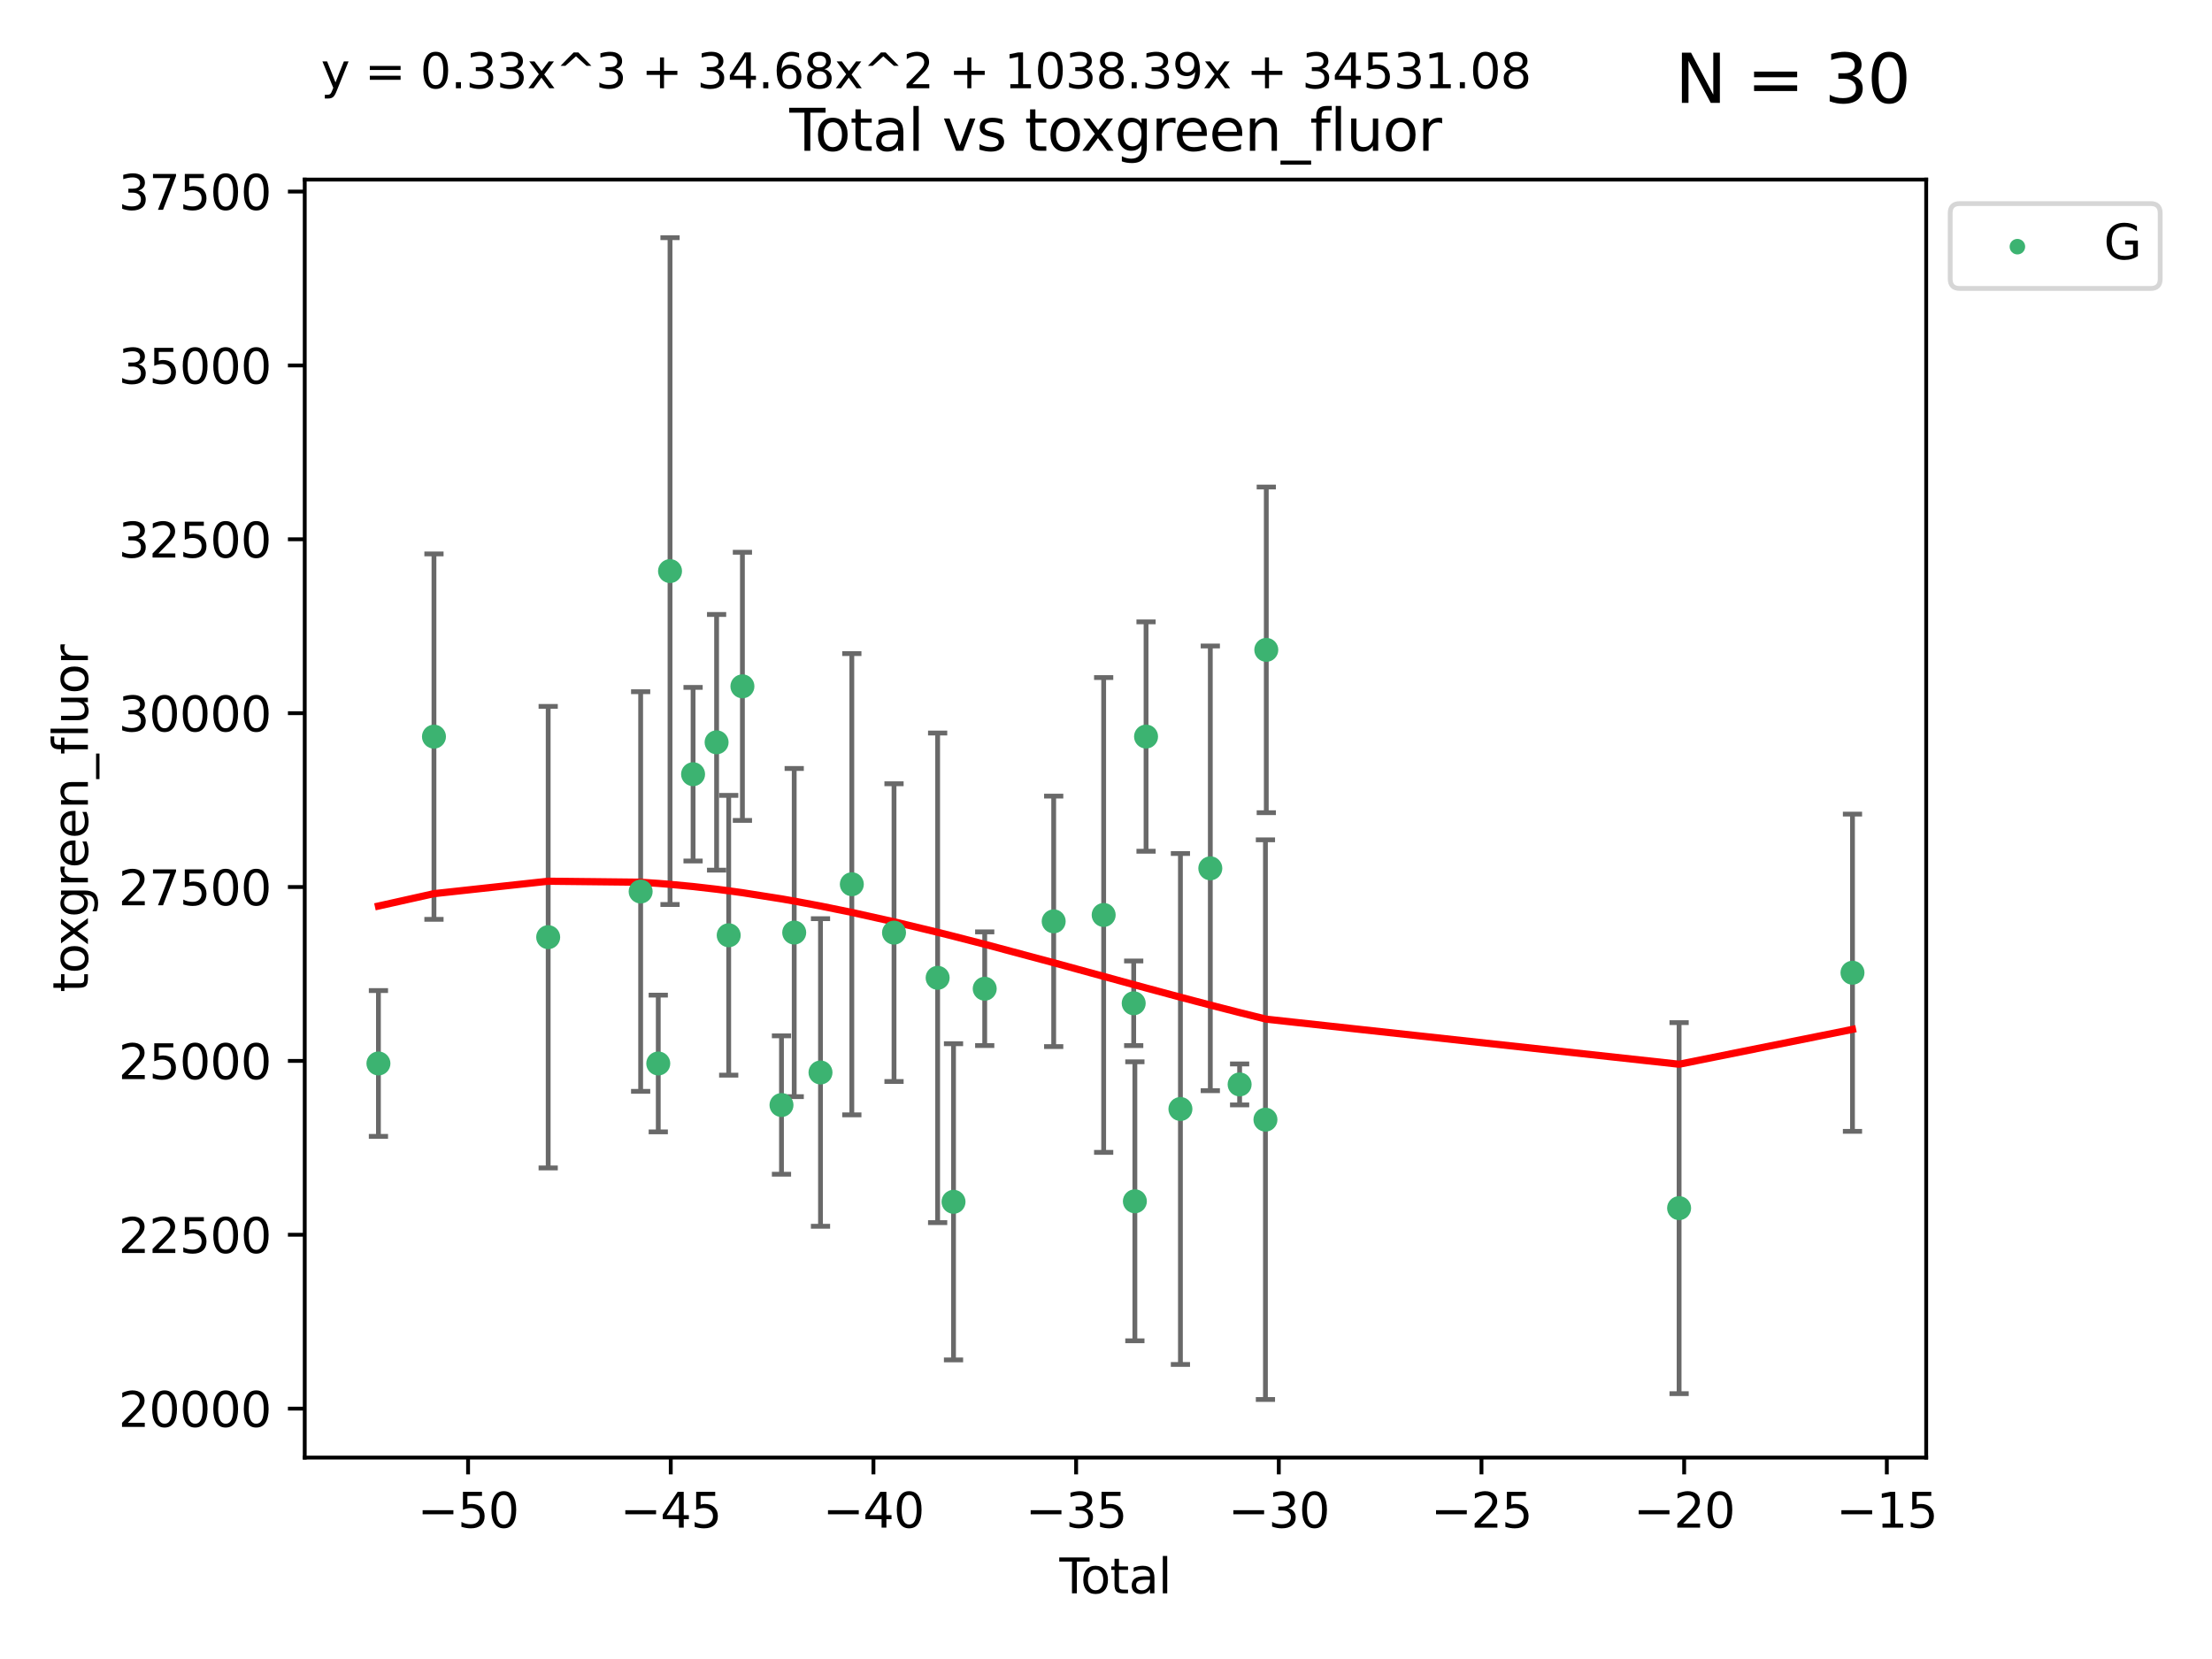 <?xml version="1.0" encoding="utf-8" standalone="no"?>
<!DOCTYPE svg PUBLIC "-//W3C//DTD SVG 1.1//EN"
  "http://www.w3.org/Graphics/SVG/1.1/DTD/svg11.dtd">
<svg xmlns:xlink="http://www.w3.org/1999/xlink" width="460.8pt" height="345.6pt" viewBox="0 0 460.8 345.6" xmlns="http://www.w3.org/2000/svg" version="1.1">
 <defs>
  <style type="text/css">*{stroke-linejoin: round; stroke-linecap: butt}</style>
 </defs>
 <g id="figure_1">
  <g id="patch_1">
   <path d="M 0 345.6 
L 460.8 345.6 
L 460.8 0 
L 0 0 
z
" style="fill: #ffffff"/>
  </g>
  <g id="axes_1">
   <g id="patch_2">
    <path d="M 63.481 303.64 
L 401.26 303.64 
L 401.26 37.411 
L 63.481 37.411 
z
" style="fill: #ffffff"/>
   </g>
   <g id="PathCollection_1">
    <defs>
     <path id="mf351cf6586" d="M 0 1.118 
C 0.297 1.118 0.581 1 0.791 0.791 
C 1 0.581 1.118 0.297 1.118 0 
C 1.118 -0.297 1 -0.581 0.791 -0.791 
C 0.581 -1 0.297 -1.118 0 -1.118 
C -0.297 -1.118 -0.581 -1 -0.791 -0.791 
C -1 -0.581 -1.118 -0.297 -1.118 0 
C -1.118 0.297 -1 0.581 -0.791 0.791 
C -0.581 1 -0.297 1.118 0 1.118 
z
" style="stroke: #3cb371"/>
    </defs>
    <g clip-path="url(#pfe5d3334a5)">
     <use xlink:href="#mf351cf6586" x="78.835" y="221.54" style="fill: #3cb371; stroke: #3cb371"/>
     <use xlink:href="#mf351cf6586" x="90.403" y="153.455" style="fill: #3cb371; stroke: #3cb371"/>
     <use xlink:href="#mf351cf6586" x="114.197" y="195.229" style="fill: #3cb371; stroke: #3cb371"/>
     <use xlink:href="#mf351cf6586" x="133.459" y="185.72" style="fill: #3cb371; stroke: #3cb371"/>
     <use xlink:href="#mf351cf6586" x="137.129" y="221.543" style="fill: #3cb371; stroke: #3cb371"/>
     <use xlink:href="#mf351cf6586" x="139.579" y="118.969" style="fill: #3cb371; stroke: #3cb371"/>
     <use xlink:href="#mf351cf6586" x="144.38" y="161.28" style="fill: #3cb371; stroke: #3cb371"/>
     <use xlink:href="#mf351cf6586" x="149.28" y="154.636" style="fill: #3cb371; stroke: #3cb371"/>
     <use xlink:href="#mf351cf6586" x="151.802" y="194.832" style="fill: #3cb371; stroke: #3cb371"/>
     <use xlink:href="#mf351cf6586" x="154.658" y="142.975" style="fill: #3cb371; stroke: #3cb371"/>
     <use xlink:href="#mf351cf6586" x="162.798" y="230.199" style="fill: #3cb371; stroke: #3cb371"/>
     <use xlink:href="#mf351cf6586" x="165.449" y="194.27" style="fill: #3cb371; stroke: #3cb371"/>
     <use xlink:href="#mf351cf6586" x="170.925" y="223.415" style="fill: #3cb371; stroke: #3cb371"/>
     <use xlink:href="#mf351cf6586" x="177.451" y="184.203" style="fill: #3cb371; stroke: #3cb371"/>
     <use xlink:href="#mf351cf6586" x="186.24" y="194.285" style="fill: #3cb371; stroke: #3cb371"/>
     <use xlink:href="#mf351cf6586" x="195.328" y="203.698" style="fill: #3cb371; stroke: #3cb371"/>
     <use xlink:href="#mf351cf6586" x="198.636" y="250.358" style="fill: #3cb371; stroke: #3cb371"/>
     <use xlink:href="#mf351cf6586" x="205.134" y="205.97" style="fill: #3cb371; stroke: #3cb371"/>
     <use xlink:href="#mf351cf6586" x="219.502" y="191.933" style="fill: #3cb371; stroke: #3cb371"/>
     <use xlink:href="#mf351cf6586" x="229.914" y="190.601" style="fill: #3cb371; stroke: #3cb371"/>
     <use xlink:href="#mf351cf6586" x="236.171" y="209.001" style="fill: #3cb371; stroke: #3cb371"/>
     <use xlink:href="#mf351cf6586" x="236.415" y="250.252" style="fill: #3cb371; stroke: #3cb371"/>
     <use xlink:href="#mf351cf6586" x="238.743" y="153.439" style="fill: #3cb371; stroke: #3cb371"/>
     <use xlink:href="#mf351cf6586" x="245.904" y="231.023" style="fill: #3cb371; stroke: #3cb371"/>
     <use xlink:href="#mf351cf6586" x="252.13" y="180.887" style="fill: #3cb371; stroke: #3cb371"/>
     <use xlink:href="#mf351cf6586" x="258.236" y="225.906" style="fill: #3cb371; stroke: #3cb371"/>
     <use xlink:href="#mf351cf6586" x="263.614" y="233.243" style="fill: #3cb371; stroke: #3cb371"/>
     <use xlink:href="#mf351cf6586" x="263.791" y="135.378" style="fill: #3cb371; stroke: #3cb371"/>
     <use xlink:href="#mf351cf6586" x="349.789" y="251.676" style="fill: #3cb371; stroke: #3cb371"/>
     <use xlink:href="#mf351cf6586" x="385.906" y="202.636" style="fill: #3cb371; stroke: #3cb371"/>
    </g>
   </g>
   <g id="matplotlib.axis_1">
    <g id="xtick_1">
     <g id="line2d_1">
      <defs>
       <path id="ma1f7b584da" d="M 0 0 
L 0 3.5 
" style="stroke: #000000; stroke-width: 0.8"/>
      </defs>
      <g>
       <use xlink:href="#ma1f7b584da" x="97.509" y="303.64" style="stroke: #000000; stroke-width: 0.8"/>
      </g>
     </g>
     <g id="text_1">
      <!-- −50 -->
      <g transform="translate(86.957 318.238)scale(0.1 -0.1)">
       <defs>
        <path id="DejaVuSans-2212" d="M 678 2272 
L 4684 2272 
L 4684 1741 
L 678 1741 
L 678 2272 
z
" transform="scale(0.016)"/>
        <path id="DejaVuSans-35" d="M 691 4666 
L 3169 4666 
L 3169 4134 
L 1269 4134 
L 1269 2991 
Q 1406 3038 1543 3061 
Q 1681 3084 1819 3084 
Q 2600 3084 3056 2656 
Q 3513 2228 3513 1497 
Q 3513 744 3044 326 
Q 2575 -91 1722 -91 
Q 1428 -91 1123 -41 
Q 819 9 494 109 
L 494 744 
Q 775 591 1075 516 
Q 1375 441 1709 441 
Q 2250 441 2565 725 
Q 2881 1009 2881 1497 
Q 2881 1984 2565 2268 
Q 2250 2553 1709 2553 
Q 1456 2553 1204 2497 
Q 953 2441 691 2322 
L 691 4666 
z
" transform="scale(0.016)"/>
        <path id="DejaVuSans-30" d="M 2034 4250 
Q 1547 4250 1301 3770 
Q 1056 3291 1056 2328 
Q 1056 1369 1301 889 
Q 1547 409 2034 409 
Q 2525 409 2770 889 
Q 3016 1369 3016 2328 
Q 3016 3291 2770 3770 
Q 2525 4250 2034 4250 
z
M 2034 4750 
Q 2819 4750 3233 4129 
Q 3647 3509 3647 2328 
Q 3647 1150 3233 529 
Q 2819 -91 2034 -91 
Q 1250 -91 836 529 
Q 422 1150 422 2328 
Q 422 3509 836 4129 
Q 1250 4750 2034 4750 
z
" transform="scale(0.016)"/>
       </defs>
       <use xlink:href="#DejaVuSans-2212"/>
       <use xlink:href="#DejaVuSans-35" x="83.789"/>
       <use xlink:href="#DejaVuSans-30" x="147.412"/>
      </g>
     </g>
    </g>
    <g id="xtick_2">
     <g id="line2d_2">
      <g>
       <use xlink:href="#ma1f7b584da" x="139.731" y="303.64" style="stroke: #000000; stroke-width: 0.8"/>
      </g>
     </g>
     <g id="text_2">
      <!-- −45 -->
      <g transform="translate(129.179 318.238)scale(0.1 -0.1)">
       <defs>
        <path id="DejaVuSans-34" d="M 2419 4116 
L 825 1625 
L 2419 1625 
L 2419 4116 
z
M 2253 4666 
L 3047 4666 
L 3047 1625 
L 3713 1625 
L 3713 1100 
L 3047 1100 
L 3047 0 
L 2419 0 
L 2419 1100 
L 313 1100 
L 313 1709 
L 2253 4666 
z
" transform="scale(0.016)"/>
       </defs>
       <use xlink:href="#DejaVuSans-2212"/>
       <use xlink:href="#DejaVuSans-34" x="83.789"/>
       <use xlink:href="#DejaVuSans-35" x="147.412"/>
      </g>
     </g>
    </g>
    <g id="xtick_3">
     <g id="line2d_3">
      <g>
       <use xlink:href="#ma1f7b584da" x="181.953" y="303.64" style="stroke: #000000; stroke-width: 0.8"/>
      </g>
     </g>
     <g id="text_3">
      <!-- −40 -->
      <g transform="translate(171.401 318.238)scale(0.1 -0.1)">
       <use xlink:href="#DejaVuSans-2212"/>
       <use xlink:href="#DejaVuSans-34" x="83.789"/>
       <use xlink:href="#DejaVuSans-30" x="147.412"/>
      </g>
     </g>
    </g>
    <g id="xtick_4">
     <g id="line2d_4">
      <g>
       <use xlink:href="#ma1f7b584da" x="224.175" y="303.64" style="stroke: #000000; stroke-width: 0.8"/>
      </g>
     </g>
     <g id="text_4">
      <!-- −35 -->
      <g transform="translate(213.622 318.238)scale(0.1 -0.1)">
       <defs>
        <path id="DejaVuSans-33" d="M 2597 2516 
Q 3050 2419 3304 2112 
Q 3559 1806 3559 1356 
Q 3559 666 3084 287 
Q 2609 -91 1734 -91 
Q 1441 -91 1130 -33 
Q 819 25 488 141 
L 488 750 
Q 750 597 1062 519 
Q 1375 441 1716 441 
Q 2309 441 2620 675 
Q 2931 909 2931 1356 
Q 2931 1769 2642 2001 
Q 2353 2234 1838 2234 
L 1294 2234 
L 1294 2753 
L 1863 2753 
Q 2328 2753 2575 2939 
Q 2822 3125 2822 3475 
Q 2822 3834 2567 4026 
Q 2313 4219 1838 4219 
Q 1578 4219 1281 4162 
Q 984 4106 628 3988 
L 628 4550 
Q 988 4650 1302 4700 
Q 1616 4750 1894 4750 
Q 2613 4750 3031 4423 
Q 3450 4097 3450 3541 
Q 3450 3153 3228 2886 
Q 3006 2619 2597 2516 
z
" transform="scale(0.016)"/>
       </defs>
       <use xlink:href="#DejaVuSans-2212"/>
       <use xlink:href="#DejaVuSans-33" x="83.789"/>
       <use xlink:href="#DejaVuSans-35" x="147.412"/>
      </g>
     </g>
    </g>
    <g id="xtick_5">
     <g id="line2d_5">
      <g>
       <use xlink:href="#ma1f7b584da" x="266.396" y="303.64" style="stroke: #000000; stroke-width: 0.8"/>
      </g>
     </g>
     <g id="text_5">
      <!-- −30 -->
      <g transform="translate(255.844 318.238)scale(0.1 -0.1)">
       <use xlink:href="#DejaVuSans-2212"/>
       <use xlink:href="#DejaVuSans-33" x="83.789"/>
       <use xlink:href="#DejaVuSans-30" x="147.412"/>
      </g>
     </g>
    </g>
    <g id="xtick_6">
     <g id="line2d_6">
      <g>
       <use xlink:href="#ma1f7b584da" x="308.618" y="303.64" style="stroke: #000000; stroke-width: 0.8"/>
      </g>
     </g>
     <g id="text_6">
      <!-- −25 -->
      <g transform="translate(298.066 318.238)scale(0.1 -0.1)">
       <defs>
        <path id="DejaVuSans-32" d="M 1228 531 
L 3431 531 
L 3431 0 
L 469 0 
L 469 531 
Q 828 903 1448 1529 
Q 2069 2156 2228 2338 
Q 2531 2678 2651 2914 
Q 2772 3150 2772 3378 
Q 2772 3750 2511 3984 
Q 2250 4219 1831 4219 
Q 1534 4219 1204 4116 
Q 875 4013 500 3803 
L 500 4441 
Q 881 4594 1212 4672 
Q 1544 4750 1819 4750 
Q 2544 4750 2975 4387 
Q 3406 4025 3406 3419 
Q 3406 3131 3298 2873 
Q 3191 2616 2906 2266 
Q 2828 2175 2409 1742 
Q 1991 1309 1228 531 
z
" transform="scale(0.016)"/>
       </defs>
       <use xlink:href="#DejaVuSans-2212"/>
       <use xlink:href="#DejaVuSans-32" x="83.789"/>
       <use xlink:href="#DejaVuSans-35" x="147.412"/>
      </g>
     </g>
    </g>
    <g id="xtick_7">
     <g id="line2d_7">
      <g>
       <use xlink:href="#ma1f7b584da" x="350.84" y="303.64" style="stroke: #000000; stroke-width: 0.8"/>
      </g>
     </g>
     <g id="text_7">
      <!-- −20 -->
      <g transform="translate(340.287 318.238)scale(0.1 -0.1)">
       <use xlink:href="#DejaVuSans-2212"/>
       <use xlink:href="#DejaVuSans-32" x="83.789"/>
       <use xlink:href="#DejaVuSans-30" x="147.412"/>
      </g>
     </g>
    </g>
    <g id="xtick_8">
     <g id="line2d_8">
      <g>
       <use xlink:href="#ma1f7b584da" x="393.061" y="303.64" style="stroke: #000000; stroke-width: 0.8"/>
      </g>
     </g>
     <g id="text_8">
      <!-- −15 -->
      <g transform="translate(382.509 318.238)scale(0.1 -0.1)">
       <defs>
        <path id="DejaVuSans-31" d="M 794 531 
L 1825 531 
L 1825 4091 
L 703 3866 
L 703 4441 
L 1819 4666 
L 2450 4666 
L 2450 531 
L 3481 531 
L 3481 0 
L 794 0 
L 794 531 
z
" transform="scale(0.016)"/>
       </defs>
       <use xlink:href="#DejaVuSans-2212"/>
       <use xlink:href="#DejaVuSans-31" x="83.789"/>
       <use xlink:href="#DejaVuSans-35" x="147.412"/>
      </g>
     </g>
    </g>
    <g id="text_9">
     <!-- Total -->
     <g transform="translate(220.694 331.917)scale(0.1 -0.1)">
      <defs>
       <path id="DejaVuSans-54" d="M -19 4666 
L 3928 4666 
L 3928 4134 
L 2272 4134 
L 2272 0 
L 1638 0 
L 1638 4134 
L -19 4134 
L -19 4666 
z
" transform="scale(0.016)"/>
       <path id="DejaVuSans-6f" d="M 1959 3097 
Q 1497 3097 1228 2736 
Q 959 2375 959 1747 
Q 959 1119 1226 758 
Q 1494 397 1959 397 
Q 2419 397 2687 759 
Q 2956 1122 2956 1747 
Q 2956 2369 2687 2733 
Q 2419 3097 1959 3097 
z
M 1959 3584 
Q 2709 3584 3137 3096 
Q 3566 2609 3566 1747 
Q 3566 888 3137 398 
Q 2709 -91 1959 -91 
Q 1206 -91 779 398 
Q 353 888 353 1747 
Q 353 2609 779 3096 
Q 1206 3584 1959 3584 
z
" transform="scale(0.016)"/>
       <path id="DejaVuSans-74" d="M 1172 4494 
L 1172 3500 
L 2356 3500 
L 2356 3053 
L 1172 3053 
L 1172 1153 
Q 1172 725 1289 603 
Q 1406 481 1766 481 
L 2356 481 
L 2356 0 
L 1766 0 
Q 1100 0 847 248 
Q 594 497 594 1153 
L 594 3053 
L 172 3053 
L 172 3500 
L 594 3500 
L 594 4494 
L 1172 4494 
z
" transform="scale(0.016)"/>
       <path id="DejaVuSans-61" d="M 2194 1759 
Q 1497 1759 1228 1600 
Q 959 1441 959 1056 
Q 959 750 1161 570 
Q 1363 391 1709 391 
Q 2188 391 2477 730 
Q 2766 1069 2766 1631 
L 2766 1759 
L 2194 1759 
z
M 3341 1997 
L 3341 0 
L 2766 0 
L 2766 531 
Q 2569 213 2275 61 
Q 1981 -91 1556 -91 
Q 1019 -91 701 211 
Q 384 513 384 1019 
Q 384 1609 779 1909 
Q 1175 2209 1959 2209 
L 2766 2209 
L 2766 2266 
Q 2766 2663 2505 2880 
Q 2244 3097 1772 3097 
Q 1472 3097 1187 3025 
Q 903 2953 641 2809 
L 641 3341 
Q 956 3463 1253 3523 
Q 1550 3584 1831 3584 
Q 2591 3584 2966 3190 
Q 3341 2797 3341 1997 
z
" transform="scale(0.016)"/>
       <path id="DejaVuSans-6c" d="M 603 4863 
L 1178 4863 
L 1178 0 
L 603 0 
L 603 4863 
z
" transform="scale(0.016)"/>
      </defs>
      <use xlink:href="#DejaVuSans-54"/>
      <use xlink:href="#DejaVuSans-6f" x="44.084"/>
      <use xlink:href="#DejaVuSans-74" x="105.266"/>
      <use xlink:href="#DejaVuSans-61" x="144.475"/>
      <use xlink:href="#DejaVuSans-6c" x="205.754"/>
     </g>
    </g>
   </g>
   <g id="matplotlib.axis_2">
    <g id="ytick_1">
     <g id="line2d_9">
      <defs>
       <path id="m605925f2fe" d="M 0 0 
L -3.5 0 
" style="stroke: #000000; stroke-width: 0.8"/>
      </defs>
      <g>
       <use xlink:href="#m605925f2fe" x="63.481" y="293.442" style="stroke: #000000; stroke-width: 0.8"/>
      </g>
     </g>
     <g id="text_10">
      <!-- 20000 -->
      <g transform="translate(24.669 297.241)scale(0.1 -0.1)">
       <use xlink:href="#DejaVuSans-32"/>
       <use xlink:href="#DejaVuSans-30" x="63.623"/>
       <use xlink:href="#DejaVuSans-30" x="127.246"/>
       <use xlink:href="#DejaVuSans-30" x="190.869"/>
       <use xlink:href="#DejaVuSans-30" x="254.492"/>
      </g>
     </g>
    </g>
    <g id="ytick_2">
     <g id="line2d_10">
      <g>
       <use xlink:href="#m605925f2fe" x="63.481" y="257.223" style="stroke: #000000; stroke-width: 0.8"/>
      </g>
     </g>
     <g id="text_11">
      <!-- 22500 -->
      <g transform="translate(24.669 261.022)scale(0.1 -0.1)">
       <use xlink:href="#DejaVuSans-32"/>
       <use xlink:href="#DejaVuSans-32" x="63.623"/>
       <use xlink:href="#DejaVuSans-35" x="127.246"/>
       <use xlink:href="#DejaVuSans-30" x="190.869"/>
       <use xlink:href="#DejaVuSans-30" x="254.492"/>
      </g>
     </g>
    </g>
    <g id="ytick_3">
     <g id="line2d_11">
      <g>
       <use xlink:href="#m605925f2fe" x="63.481" y="221.004" style="stroke: #000000; stroke-width: 0.8"/>
      </g>
     </g>
     <g id="text_12">
      <!-- 25000 -->
      <g transform="translate(24.669 224.803)scale(0.1 -0.1)">
       <use xlink:href="#DejaVuSans-32"/>
       <use xlink:href="#DejaVuSans-35" x="63.623"/>
       <use xlink:href="#DejaVuSans-30" x="127.246"/>
       <use xlink:href="#DejaVuSans-30" x="190.869"/>
       <use xlink:href="#DejaVuSans-30" x="254.492"/>
      </g>
     </g>
    </g>
    <g id="ytick_4">
     <g id="line2d_12">
      <g>
       <use xlink:href="#m605925f2fe" x="63.481" y="184.785" style="stroke: #000000; stroke-width: 0.8"/>
      </g>
     </g>
     <g id="text_13">
      <!-- 27500 -->
      <g transform="translate(24.669 188.584)scale(0.1 -0.1)">
       <defs>
        <path id="DejaVuSans-37" d="M 525 4666 
L 3525 4666 
L 3525 4397 
L 1831 0 
L 1172 0 
L 2766 4134 
L 525 4134 
L 525 4666 
z
" transform="scale(0.016)"/>
       </defs>
       <use xlink:href="#DejaVuSans-32"/>
       <use xlink:href="#DejaVuSans-37" x="63.623"/>
       <use xlink:href="#DejaVuSans-35" x="127.246"/>
       <use xlink:href="#DejaVuSans-30" x="190.869"/>
       <use xlink:href="#DejaVuSans-30" x="254.492"/>
      </g>
     </g>
    </g>
    <g id="ytick_5">
     <g id="line2d_13">
      <g>
       <use xlink:href="#m605925f2fe" x="63.481" y="148.566" style="stroke: #000000; stroke-width: 0.8"/>
      </g>
     </g>
     <g id="text_14">
      <!-- 30000 -->
      <g transform="translate(24.669 152.365)scale(0.1 -0.1)">
       <use xlink:href="#DejaVuSans-33"/>
       <use xlink:href="#DejaVuSans-30" x="63.623"/>
       <use xlink:href="#DejaVuSans-30" x="127.246"/>
       <use xlink:href="#DejaVuSans-30" x="190.869"/>
       <use xlink:href="#DejaVuSans-30" x="254.492"/>
      </g>
     </g>
    </g>
    <g id="ytick_6">
     <g id="line2d_14">
      <g>
       <use xlink:href="#m605925f2fe" x="63.481" y="112.347" style="stroke: #000000; stroke-width: 0.8"/>
      </g>
     </g>
     <g id="text_15">
      <!-- 32500 -->
      <g transform="translate(24.669 116.146)scale(0.1 -0.1)">
       <use xlink:href="#DejaVuSans-33"/>
       <use xlink:href="#DejaVuSans-32" x="63.623"/>
       <use xlink:href="#DejaVuSans-35" x="127.246"/>
       <use xlink:href="#DejaVuSans-30" x="190.869"/>
       <use xlink:href="#DejaVuSans-30" x="254.492"/>
      </g>
     </g>
    </g>
    <g id="ytick_7">
     <g id="line2d_15">
      <g>
       <use xlink:href="#m605925f2fe" x="63.481" y="76.128" style="stroke: #000000; stroke-width: 0.8"/>
      </g>
     </g>
     <g id="text_16">
      <!-- 35000 -->
      <g transform="translate(24.669 79.927)scale(0.1 -0.1)">
       <use xlink:href="#DejaVuSans-33"/>
       <use xlink:href="#DejaVuSans-35" x="63.623"/>
       <use xlink:href="#DejaVuSans-30" x="127.246"/>
       <use xlink:href="#DejaVuSans-30" x="190.869"/>
       <use xlink:href="#DejaVuSans-30" x="254.492"/>
      </g>
     </g>
    </g>
    <g id="ytick_8">
     <g id="line2d_16">
      <g>
       <use xlink:href="#m605925f2fe" x="63.481" y="39.909" style="stroke: #000000; stroke-width: 0.8"/>
      </g>
     </g>
     <g id="text_17">
      <!-- 37500 -->
      <g transform="translate(24.669 43.708)scale(0.1 -0.1)">
       <use xlink:href="#DejaVuSans-33"/>
       <use xlink:href="#DejaVuSans-37" x="63.623"/>
       <use xlink:href="#DejaVuSans-35" x="127.246"/>
       <use xlink:href="#DejaVuSans-30" x="190.869"/>
       <use xlink:href="#DejaVuSans-30" x="254.492"/>
      </g>
     </g>
    </g>
    <g id="text_18">
     <!-- toxgreen_fluor -->
     <g transform="translate(18.311 206.72)rotate(-90)scale(0.1 -0.1)">
      <defs>
       <path id="DejaVuSans-78" d="M 3513 3500 
L 2247 1797 
L 3578 0 
L 2900 0 
L 1881 1375 
L 863 0 
L 184 0 
L 1544 1831 
L 300 3500 
L 978 3500 
L 1906 2253 
L 2834 3500 
L 3513 3500 
z
" transform="scale(0.016)"/>
       <path id="DejaVuSans-67" d="M 2906 1791 
Q 2906 2416 2648 2759 
Q 2391 3103 1925 3103 
Q 1463 3103 1205 2759 
Q 947 2416 947 1791 
Q 947 1169 1205 825 
Q 1463 481 1925 481 
Q 2391 481 2648 825 
Q 2906 1169 2906 1791 
z
M 3481 434 
Q 3481 -459 3084 -895 
Q 2688 -1331 1869 -1331 
Q 1566 -1331 1297 -1286 
Q 1028 -1241 775 -1147 
L 775 -588 
Q 1028 -725 1275 -790 
Q 1522 -856 1778 -856 
Q 2344 -856 2625 -561 
Q 2906 -266 2906 331 
L 2906 616 
Q 2728 306 2450 153 
Q 2172 0 1784 0 
Q 1141 0 747 490 
Q 353 981 353 1791 
Q 353 2603 747 3093 
Q 1141 3584 1784 3584 
Q 2172 3584 2450 3431 
Q 2728 3278 2906 2969 
L 2906 3500 
L 3481 3500 
L 3481 434 
z
" transform="scale(0.016)"/>
       <path id="DejaVuSans-72" d="M 2631 2963 
Q 2534 3019 2420 3045 
Q 2306 3072 2169 3072 
Q 1681 3072 1420 2755 
Q 1159 2438 1159 1844 
L 1159 0 
L 581 0 
L 581 3500 
L 1159 3500 
L 1159 2956 
Q 1341 3275 1631 3429 
Q 1922 3584 2338 3584 
Q 2397 3584 2469 3576 
Q 2541 3569 2628 3553 
L 2631 2963 
z
" transform="scale(0.016)"/>
       <path id="DejaVuSans-65" d="M 3597 1894 
L 3597 1613 
L 953 1613 
Q 991 1019 1311 708 
Q 1631 397 2203 397 
Q 2534 397 2845 478 
Q 3156 559 3463 722 
L 3463 178 
Q 3153 47 2828 -22 
Q 2503 -91 2169 -91 
Q 1331 -91 842 396 
Q 353 884 353 1716 
Q 353 2575 817 3079 
Q 1281 3584 2069 3584 
Q 2775 3584 3186 3129 
Q 3597 2675 3597 1894 
z
M 3022 2063 
Q 3016 2534 2758 2815 
Q 2500 3097 2075 3097 
Q 1594 3097 1305 2825 
Q 1016 2553 972 2059 
L 3022 2063 
z
" transform="scale(0.016)"/>
       <path id="DejaVuSans-6e" d="M 3513 2113 
L 3513 0 
L 2938 0 
L 2938 2094 
Q 2938 2591 2744 2837 
Q 2550 3084 2163 3084 
Q 1697 3084 1428 2787 
Q 1159 2491 1159 1978 
L 1159 0 
L 581 0 
L 581 3500 
L 1159 3500 
L 1159 2956 
Q 1366 3272 1645 3428 
Q 1925 3584 2291 3584 
Q 2894 3584 3203 3211 
Q 3513 2838 3513 2113 
z
" transform="scale(0.016)"/>
       <path id="DejaVuSans-5f" d="M 3263 -1063 
L 3263 -1509 
L -63 -1509 
L -63 -1063 
L 3263 -1063 
z
" transform="scale(0.016)"/>
       <path id="DejaVuSans-66" d="M 2375 4863 
L 2375 4384 
L 1825 4384 
Q 1516 4384 1395 4259 
Q 1275 4134 1275 3809 
L 1275 3500 
L 2222 3500 
L 2222 3053 
L 1275 3053 
L 1275 0 
L 697 0 
L 697 3053 
L 147 3053 
L 147 3500 
L 697 3500 
L 697 3744 
Q 697 4328 969 4595 
Q 1241 4863 1831 4863 
L 2375 4863 
z
" transform="scale(0.016)"/>
       <path id="DejaVuSans-75" d="M 544 1381 
L 544 3500 
L 1119 3500 
L 1119 1403 
Q 1119 906 1312 657 
Q 1506 409 1894 409 
Q 2359 409 2629 706 
Q 2900 1003 2900 1516 
L 2900 3500 
L 3475 3500 
L 3475 0 
L 2900 0 
L 2900 538 
Q 2691 219 2414 64 
Q 2138 -91 1772 -91 
Q 1169 -91 856 284 
Q 544 659 544 1381 
z
M 1991 3584 
L 1991 3584 
z
" transform="scale(0.016)"/>
      </defs>
      <use xlink:href="#DejaVuSans-74"/>
      <use xlink:href="#DejaVuSans-6f" x="39.209"/>
      <use xlink:href="#DejaVuSans-78" x="97.266"/>
      <use xlink:href="#DejaVuSans-67" x="156.445"/>
      <use xlink:href="#DejaVuSans-72" x="219.922"/>
      <use xlink:href="#DejaVuSans-65" x="258.785"/>
      <use xlink:href="#DejaVuSans-65" x="320.309"/>
      <use xlink:href="#DejaVuSans-6e" x="381.832"/>
      <use xlink:href="#DejaVuSans-5f" x="445.211"/>
      <use xlink:href="#DejaVuSans-66" x="495.211"/>
      <use xlink:href="#DejaVuSans-6c" x="530.416"/>
      <use xlink:href="#DejaVuSans-75" x="558.199"/>
      <use xlink:href="#DejaVuSans-6f" x="621.578"/>
      <use xlink:href="#DejaVuSans-72" x="682.76"/>
     </g>
    </g>
   </g>
   <g id="LineCollection_1">
    <path d="M 78.835 236.728 
L 78.835 206.352 
" clip-path="url(#pfe5d3334a5)" style="fill: none; stroke: #696969"/>
    <path d="M 90.403 191.517 
L 90.403 115.393 
" clip-path="url(#pfe5d3334a5)" style="fill: none; stroke: #696969"/>
    <path d="M 114.197 243.304 
L 114.197 147.155 
" clip-path="url(#pfe5d3334a5)" style="fill: none; stroke: #696969"/>
    <path d="M 133.459 227.343 
L 133.459 144.096 
" clip-path="url(#pfe5d3334a5)" style="fill: none; stroke: #696969"/>
    <path d="M 137.129 235.785 
L 137.129 207.301 
" clip-path="url(#pfe5d3334a5)" style="fill: none; stroke: #696969"/>
    <path d="M 139.579 188.425 
L 139.579 49.513 
" clip-path="url(#pfe5d3334a5)" style="fill: none; stroke: #696969"/>
    <path d="M 144.38 179.362 
L 144.38 143.198 
" clip-path="url(#pfe5d3334a5)" style="fill: none; stroke: #696969"/>
    <path d="M 149.28 181.268 
L 149.28 128.003 
" clip-path="url(#pfe5d3334a5)" style="fill: none; stroke: #696969"/>
    <path d="M 151.802 223.972 
L 151.802 165.693 
" clip-path="url(#pfe5d3334a5)" style="fill: none; stroke: #696969"/>
    <path d="M 154.658 170.908 
L 154.658 115.042 
" clip-path="url(#pfe5d3334a5)" style="fill: none; stroke: #696969"/>
    <path d="M 162.798 244.611 
L 162.798 215.786 
" clip-path="url(#pfe5d3334a5)" style="fill: none; stroke: #696969"/>
    <path d="M 165.449 228.45 
L 165.449 160.089 
" clip-path="url(#pfe5d3334a5)" style="fill: none; stroke: #696969"/>
    <path d="M 170.925 255.454 
L 170.925 191.376 
" clip-path="url(#pfe5d3334a5)" style="fill: none; stroke: #696969"/>
    <path d="M 177.451 232.245 
L 177.451 136.161 
" clip-path="url(#pfe5d3334a5)" style="fill: none; stroke: #696969"/>
    <path d="M 186.24 225.297 
L 186.24 163.272 
" clip-path="url(#pfe5d3334a5)" style="fill: none; stroke: #696969"/>
    <path d="M 195.328 254.691 
L 195.328 152.705 
" clip-path="url(#pfe5d3334a5)" style="fill: none; stroke: #696969"/>
    <path d="M 198.636 283.294 
L 198.636 217.422 
" clip-path="url(#pfe5d3334a5)" style="fill: none; stroke: #696969"/>
    <path d="M 205.134 217.813 
L 205.134 194.126 
" clip-path="url(#pfe5d3334a5)" style="fill: none; stroke: #696969"/>
    <path d="M 219.502 218.024 
L 219.502 165.842 
" clip-path="url(#pfe5d3334a5)" style="fill: none; stroke: #696969"/>
    <path d="M 229.914 240.058 
L 229.914 141.144 
" clip-path="url(#pfe5d3334a5)" style="fill: none; stroke: #696969"/>
    <path d="M 236.171 217.816 
L 236.171 200.186 
" clip-path="url(#pfe5d3334a5)" style="fill: none; stroke: #696969"/>
    <path d="M 236.415 279.311 
L 236.415 221.193 
" clip-path="url(#pfe5d3334a5)" style="fill: none; stroke: #696969"/>
    <path d="M 238.743 177.328 
L 238.743 129.55 
" clip-path="url(#pfe5d3334a5)" style="fill: none; stroke: #696969"/>
    <path d="M 245.904 284.244 
L 245.904 177.802 
" clip-path="url(#pfe5d3334a5)" style="fill: none; stroke: #696969"/>
    <path d="M 252.13 227.206 
L 252.13 134.569 
" clip-path="url(#pfe5d3334a5)" style="fill: none; stroke: #696969"/>
    <path d="M 258.236 230.174 
L 258.236 221.638 
" clip-path="url(#pfe5d3334a5)" style="fill: none; stroke: #696969"/>
    <path d="M 263.614 291.539 
L 263.614 174.947 
" clip-path="url(#pfe5d3334a5)" style="fill: none; stroke: #696969"/>
    <path d="M 263.791 169.301 
L 263.791 101.455 
" clip-path="url(#pfe5d3334a5)" style="fill: none; stroke: #696969"/>
    <path d="M 349.789 290.324 
L 349.789 213.028 
" clip-path="url(#pfe5d3334a5)" style="fill: none; stroke: #696969"/>
    <path d="M 385.906 235.679 
L 385.906 169.594 
" clip-path="url(#pfe5d3334a5)" style="fill: none; stroke: #696969"/>
   </g>
   <g id="line2d_17">
    <defs>
     <path id="maf60a1362c" d="M 2 0 
L -2 -0 
" style="stroke: #696969"/>
    </defs>
    <g clip-path="url(#pfe5d3334a5)">
     <use xlink:href="#maf60a1362c" x="78.835" y="236.728" style="fill: #696969; stroke: #696969"/>
     <use xlink:href="#maf60a1362c" x="90.403" y="191.517" style="fill: #696969; stroke: #696969"/>
     <use xlink:href="#maf60a1362c" x="114.197" y="243.304" style="fill: #696969; stroke: #696969"/>
     <use xlink:href="#maf60a1362c" x="133.459" y="227.343" style="fill: #696969; stroke: #696969"/>
     <use xlink:href="#maf60a1362c" x="137.129" y="235.785" style="fill: #696969; stroke: #696969"/>
     <use xlink:href="#maf60a1362c" x="139.579" y="188.425" style="fill: #696969; stroke: #696969"/>
     <use xlink:href="#maf60a1362c" x="144.38" y="179.362" style="fill: #696969; stroke: #696969"/>
     <use xlink:href="#maf60a1362c" x="149.28" y="181.268" style="fill: #696969; stroke: #696969"/>
     <use xlink:href="#maf60a1362c" x="151.802" y="223.972" style="fill: #696969; stroke: #696969"/>
     <use xlink:href="#maf60a1362c" x="154.658" y="170.908" style="fill: #696969; stroke: #696969"/>
     <use xlink:href="#maf60a1362c" x="162.798" y="244.611" style="fill: #696969; stroke: #696969"/>
     <use xlink:href="#maf60a1362c" x="165.449" y="228.45" style="fill: #696969; stroke: #696969"/>
     <use xlink:href="#maf60a1362c" x="170.925" y="255.454" style="fill: #696969; stroke: #696969"/>
     <use xlink:href="#maf60a1362c" x="177.451" y="232.245" style="fill: #696969; stroke: #696969"/>
     <use xlink:href="#maf60a1362c" x="186.24" y="225.297" style="fill: #696969; stroke: #696969"/>
     <use xlink:href="#maf60a1362c" x="195.328" y="254.691" style="fill: #696969; stroke: #696969"/>
     <use xlink:href="#maf60a1362c" x="198.636" y="283.294" style="fill: #696969; stroke: #696969"/>
     <use xlink:href="#maf60a1362c" x="205.134" y="217.813" style="fill: #696969; stroke: #696969"/>
     <use xlink:href="#maf60a1362c" x="219.502" y="218.024" style="fill: #696969; stroke: #696969"/>
     <use xlink:href="#maf60a1362c" x="229.914" y="240.058" style="fill: #696969; stroke: #696969"/>
     <use xlink:href="#maf60a1362c" x="236.171" y="217.816" style="fill: #696969; stroke: #696969"/>
     <use xlink:href="#maf60a1362c" x="236.415" y="279.311" style="fill: #696969; stroke: #696969"/>
     <use xlink:href="#maf60a1362c" x="238.743" y="177.328" style="fill: #696969; stroke: #696969"/>
     <use xlink:href="#maf60a1362c" x="245.904" y="284.244" style="fill: #696969; stroke: #696969"/>
     <use xlink:href="#maf60a1362c" x="252.13" y="227.206" style="fill: #696969; stroke: #696969"/>
     <use xlink:href="#maf60a1362c" x="258.236" y="230.174" style="fill: #696969; stroke: #696969"/>
     <use xlink:href="#maf60a1362c" x="263.614" y="291.539" style="fill: #696969; stroke: #696969"/>
     <use xlink:href="#maf60a1362c" x="263.791" y="169.301" style="fill: #696969; stroke: #696969"/>
     <use xlink:href="#maf60a1362c" x="349.789" y="290.324" style="fill: #696969; stroke: #696969"/>
     <use xlink:href="#maf60a1362c" x="385.906" y="235.679" style="fill: #696969; stroke: #696969"/>
    </g>
   </g>
   <g id="line2d_18">
    <g clip-path="url(#pfe5d3334a5)">
     <use xlink:href="#maf60a1362c" x="78.835" y="206.352" style="fill: #696969; stroke: #696969"/>
     <use xlink:href="#maf60a1362c" x="90.403" y="115.393" style="fill: #696969; stroke: #696969"/>
     <use xlink:href="#maf60a1362c" x="114.197" y="147.155" style="fill: #696969; stroke: #696969"/>
     <use xlink:href="#maf60a1362c" x="133.459" y="144.096" style="fill: #696969; stroke: #696969"/>
     <use xlink:href="#maf60a1362c" x="137.129" y="207.301" style="fill: #696969; stroke: #696969"/>
     <use xlink:href="#maf60a1362c" x="139.579" y="49.513" style="fill: #696969; stroke: #696969"/>
     <use xlink:href="#maf60a1362c" x="144.38" y="143.198" style="fill: #696969; stroke: #696969"/>
     <use xlink:href="#maf60a1362c" x="149.28" y="128.003" style="fill: #696969; stroke: #696969"/>
     <use xlink:href="#maf60a1362c" x="151.802" y="165.693" style="fill: #696969; stroke: #696969"/>
     <use xlink:href="#maf60a1362c" x="154.658" y="115.042" style="fill: #696969; stroke: #696969"/>
     <use xlink:href="#maf60a1362c" x="162.798" y="215.786" style="fill: #696969; stroke: #696969"/>
     <use xlink:href="#maf60a1362c" x="165.449" y="160.089" style="fill: #696969; stroke: #696969"/>
     <use xlink:href="#maf60a1362c" x="170.925" y="191.376" style="fill: #696969; stroke: #696969"/>
     <use xlink:href="#maf60a1362c" x="177.451" y="136.161" style="fill: #696969; stroke: #696969"/>
     <use xlink:href="#maf60a1362c" x="186.24" y="163.272" style="fill: #696969; stroke: #696969"/>
     <use xlink:href="#maf60a1362c" x="195.328" y="152.705" style="fill: #696969; stroke: #696969"/>
     <use xlink:href="#maf60a1362c" x="198.636" y="217.422" style="fill: #696969; stroke: #696969"/>
     <use xlink:href="#maf60a1362c" x="205.134" y="194.126" style="fill: #696969; stroke: #696969"/>
     <use xlink:href="#maf60a1362c" x="219.502" y="165.842" style="fill: #696969; stroke: #696969"/>
     <use xlink:href="#maf60a1362c" x="229.914" y="141.144" style="fill: #696969; stroke: #696969"/>
     <use xlink:href="#maf60a1362c" x="236.171" y="200.186" style="fill: #696969; stroke: #696969"/>
     <use xlink:href="#maf60a1362c" x="236.415" y="221.193" style="fill: #696969; stroke: #696969"/>
     <use xlink:href="#maf60a1362c" x="238.743" y="129.55" style="fill: #696969; stroke: #696969"/>
     <use xlink:href="#maf60a1362c" x="245.904" y="177.802" style="fill: #696969; stroke: #696969"/>
     <use xlink:href="#maf60a1362c" x="252.13" y="134.569" style="fill: #696969; stroke: #696969"/>
     <use xlink:href="#maf60a1362c" x="258.236" y="221.638" style="fill: #696969; stroke: #696969"/>
     <use xlink:href="#maf60a1362c" x="263.614" y="174.947" style="fill: #696969; stroke: #696969"/>
     <use xlink:href="#maf60a1362c" x="263.791" y="101.455" style="fill: #696969; stroke: #696969"/>
     <use xlink:href="#maf60a1362c" x="349.789" y="213.028" style="fill: #696969; stroke: #696969"/>
     <use xlink:href="#maf60a1362c" x="385.906" y="169.594" style="fill: #696969; stroke: #696969"/>
    </g>
   </g>
   <g id="line2d_19">
    <path d="M 78.835 188.745 
L 90.403 186.165 
L 114.197 183.573 
L 133.459 183.785 
L 137.129 184.028 
L 139.579 184.224 
L 144.38 184.68 
L 149.28 185.243 
L 151.802 185.568 
L 154.658 185.964 
L 162.798 187.249 
L 165.449 187.714 
L 170.925 188.74 
L 177.451 190.071 
L 186.24 192.025 
L 195.328 194.208 
L 198.636 195.038 
L 205.134 196.71 
L 219.502 200.554 
L 229.914 203.401 
L 236.171 205.111 
L 236.415 205.177 
L 238.743 205.81 
L 245.904 207.736 
L 252.13 209.374 
L 258.236 210.937 
L 263.614 212.27 
L 263.791 212.313 
L 349.789 221.699 
L 385.906 214.439 
" clip-path="url(#pfe5d3334a5)" style="fill: none; stroke: #ff0000; stroke-width: 1.5; stroke-linecap: square"/>
   </g>
   <g id="line2d_20">
    <defs>
     <path id="ma9f7384690" d="M 0 2 
C 0.53 2 1.039 1.789 1.414 1.414 
C 1.789 1.039 2 0.53 2 0 
C 2 -0.53 1.789 -1.039 1.414 -1.414 
C 1.039 -1.789 0.53 -2 0 -2 
C -0.53 -2 -1.039 -1.789 -1.414 -1.414 
C -1.789 -1.039 -2 -0.53 -2 0 
C -2 0.53 -1.789 1.039 -1.414 1.414 
C -1.039 1.789 -0.53 2 0 2 
z
" style="stroke: #3cb371"/>
    </defs>
    <g clip-path="url(#pfe5d3334a5)">
     <use xlink:href="#ma9f7384690" x="78.835" y="221.54" style="fill: #3cb371; stroke: #3cb371"/>
     <use xlink:href="#ma9f7384690" x="90.403" y="153.455" style="fill: #3cb371; stroke: #3cb371"/>
     <use xlink:href="#ma9f7384690" x="114.197" y="195.229" style="fill: #3cb371; stroke: #3cb371"/>
     <use xlink:href="#ma9f7384690" x="133.459" y="185.72" style="fill: #3cb371; stroke: #3cb371"/>
     <use xlink:href="#ma9f7384690" x="137.129" y="221.543" style="fill: #3cb371; stroke: #3cb371"/>
     <use xlink:href="#ma9f7384690" x="139.579" y="118.969" style="fill: #3cb371; stroke: #3cb371"/>
     <use xlink:href="#ma9f7384690" x="144.38" y="161.28" style="fill: #3cb371; stroke: #3cb371"/>
     <use xlink:href="#ma9f7384690" x="149.28" y="154.636" style="fill: #3cb371; stroke: #3cb371"/>
     <use xlink:href="#ma9f7384690" x="151.802" y="194.832" style="fill: #3cb371; stroke: #3cb371"/>
     <use xlink:href="#ma9f7384690" x="154.658" y="142.975" style="fill: #3cb371; stroke: #3cb371"/>
     <use xlink:href="#ma9f7384690" x="162.798" y="230.199" style="fill: #3cb371; stroke: #3cb371"/>
     <use xlink:href="#ma9f7384690" x="165.449" y="194.27" style="fill: #3cb371; stroke: #3cb371"/>
     <use xlink:href="#ma9f7384690" x="170.925" y="223.415" style="fill: #3cb371; stroke: #3cb371"/>
     <use xlink:href="#ma9f7384690" x="177.451" y="184.203" style="fill: #3cb371; stroke: #3cb371"/>
     <use xlink:href="#ma9f7384690" x="186.24" y="194.285" style="fill: #3cb371; stroke: #3cb371"/>
     <use xlink:href="#ma9f7384690" x="195.328" y="203.698" style="fill: #3cb371; stroke: #3cb371"/>
     <use xlink:href="#ma9f7384690" x="198.636" y="250.358" style="fill: #3cb371; stroke: #3cb371"/>
     <use xlink:href="#ma9f7384690" x="205.134" y="205.97" style="fill: #3cb371; stroke: #3cb371"/>
     <use xlink:href="#ma9f7384690" x="219.502" y="191.933" style="fill: #3cb371; stroke: #3cb371"/>
     <use xlink:href="#ma9f7384690" x="229.914" y="190.601" style="fill: #3cb371; stroke: #3cb371"/>
     <use xlink:href="#ma9f7384690" x="236.171" y="209.001" style="fill: #3cb371; stroke: #3cb371"/>
     <use xlink:href="#ma9f7384690" x="236.415" y="250.252" style="fill: #3cb371; stroke: #3cb371"/>
     <use xlink:href="#ma9f7384690" x="238.743" y="153.439" style="fill: #3cb371; stroke: #3cb371"/>
     <use xlink:href="#ma9f7384690" x="245.904" y="231.023" style="fill: #3cb371; stroke: #3cb371"/>
     <use xlink:href="#ma9f7384690" x="252.13" y="180.887" style="fill: #3cb371; stroke: #3cb371"/>
     <use xlink:href="#ma9f7384690" x="258.236" y="225.906" style="fill: #3cb371; stroke: #3cb371"/>
     <use xlink:href="#ma9f7384690" x="263.614" y="233.243" style="fill: #3cb371; stroke: #3cb371"/>
     <use xlink:href="#ma9f7384690" x="263.791" y="135.378" style="fill: #3cb371; stroke: #3cb371"/>
     <use xlink:href="#ma9f7384690" x="349.789" y="251.676" style="fill: #3cb371; stroke: #3cb371"/>
     <use xlink:href="#ma9f7384690" x="385.906" y="202.636" style="fill: #3cb371; stroke: #3cb371"/>
    </g>
   </g>
   <g id="patch_3">
    <path d="M 63.481 303.64 
L 63.481 37.411 
" style="fill: none; stroke: #000000; stroke-width: 0.8; stroke-linejoin: miter; stroke-linecap: square"/>
   </g>
   <g id="patch_4">
    <path d="M 401.26 303.64 
L 401.26 37.411 
" style="fill: none; stroke: #000000; stroke-width: 0.8; stroke-linejoin: miter; stroke-linecap: square"/>
   </g>
   <g id="patch_5">
    <path d="M 63.481 303.64 
L 401.26 303.64 
" style="fill: none; stroke: #000000; stroke-width: 0.8; stroke-linejoin: miter; stroke-linecap: square"/>
   </g>
   <g id="patch_6">
    <path d="M 63.481 37.411 
L 401.26 37.411 
" style="fill: none; stroke: #000000; stroke-width: 0.8; stroke-linejoin: miter; stroke-linecap: square"/>
   </g>
   <g id="text_19">
    <!-- N = 30 -->
    <g transform="translate(348.963 21.426)scale(0.14 -0.14)">
     <defs>
      <path id="DejaVuSans-4e" d="M 628 4666 
L 1478 4666 
L 3547 763 
L 3547 4666 
L 4159 4666 
L 4159 0 
L 3309 0 
L 1241 3903 
L 1241 0 
L 628 0 
L 628 4666 
z
" transform="scale(0.016)"/>
      <path id="DejaVuSans-20" transform="scale(0.016)"/>
      <path id="DejaVuSans-3d" d="M 678 2906 
L 4684 2906 
L 4684 2381 
L 678 2381 
L 678 2906 
z
M 678 1631 
L 4684 1631 
L 4684 1100 
L 678 1100 
L 678 1631 
z
" transform="scale(0.016)"/>
     </defs>
     <use xlink:href="#DejaVuSans-4e"/>
     <use xlink:href="#DejaVuSans-20" x="74.805"/>
     <use xlink:href="#DejaVuSans-3d" x="106.592"/>
     <use xlink:href="#DejaVuSans-20" x="190.381"/>
     <use xlink:href="#DejaVuSans-33" x="222.168"/>
     <use xlink:href="#DejaVuSans-30" x="285.791"/>
    </g>
   </g>
   <g id="text_20">
    <!-- y = 0.33x^3 + 34.68x^2 + 1038.39x + 34531.08 -->
    <g transform="translate(66.859 18.387)scale(0.1 -0.1)">
     <defs>
      <path id="DejaVuSans-79" d="M 2059 -325 
Q 1816 -950 1584 -1140 
Q 1353 -1331 966 -1331 
L 506 -1331 
L 506 -850 
L 844 -850 
Q 1081 -850 1212 -737 
Q 1344 -625 1503 -206 
L 1606 56 
L 191 3500 
L 800 3500 
L 1894 763 
L 2988 3500 
L 3597 3500 
L 2059 -325 
z
" transform="scale(0.016)"/>
      <path id="DejaVuSans-2e" d="M 684 794 
L 1344 794 
L 1344 0 
L 684 0 
L 684 794 
z
" transform="scale(0.016)"/>
      <path id="DejaVuSans-5e" d="M 2988 4666 
L 4684 2925 
L 4056 2925 
L 2681 4159 
L 1306 2925 
L 678 2925 
L 2375 4666 
L 2988 4666 
z
" transform="scale(0.016)"/>
      <path id="DejaVuSans-2b" d="M 2944 4013 
L 2944 2272 
L 4684 2272 
L 4684 1741 
L 2944 1741 
L 2944 0 
L 2419 0 
L 2419 1741 
L 678 1741 
L 678 2272 
L 2419 2272 
L 2419 4013 
L 2944 4013 
z
" transform="scale(0.016)"/>
      <path id="DejaVuSans-36" d="M 2113 2584 
Q 1688 2584 1439 2293 
Q 1191 2003 1191 1497 
Q 1191 994 1439 701 
Q 1688 409 2113 409 
Q 2538 409 2786 701 
Q 3034 994 3034 1497 
Q 3034 2003 2786 2293 
Q 2538 2584 2113 2584 
z
M 3366 4563 
L 3366 3988 
Q 3128 4100 2886 4159 
Q 2644 4219 2406 4219 
Q 1781 4219 1451 3797 
Q 1122 3375 1075 2522 
Q 1259 2794 1537 2939 
Q 1816 3084 2150 3084 
Q 2853 3084 3261 2657 
Q 3669 2231 3669 1497 
Q 3669 778 3244 343 
Q 2819 -91 2113 -91 
Q 1303 -91 875 529 
Q 447 1150 447 2328 
Q 447 3434 972 4092 
Q 1497 4750 2381 4750 
Q 2619 4750 2861 4703 
Q 3103 4656 3366 4563 
z
" transform="scale(0.016)"/>
      <path id="DejaVuSans-38" d="M 2034 2216 
Q 1584 2216 1326 1975 
Q 1069 1734 1069 1313 
Q 1069 891 1326 650 
Q 1584 409 2034 409 
Q 2484 409 2743 651 
Q 3003 894 3003 1313 
Q 3003 1734 2745 1975 
Q 2488 2216 2034 2216 
z
M 1403 2484 
Q 997 2584 770 2862 
Q 544 3141 544 3541 
Q 544 4100 942 4425 
Q 1341 4750 2034 4750 
Q 2731 4750 3128 4425 
Q 3525 4100 3525 3541 
Q 3525 3141 3298 2862 
Q 3072 2584 2669 2484 
Q 3125 2378 3379 2068 
Q 3634 1759 3634 1313 
Q 3634 634 3220 271 
Q 2806 -91 2034 -91 
Q 1263 -91 848 271 
Q 434 634 434 1313 
Q 434 1759 690 2068 
Q 947 2378 1403 2484 
z
M 1172 3481 
Q 1172 3119 1398 2916 
Q 1625 2713 2034 2713 
Q 2441 2713 2670 2916 
Q 2900 3119 2900 3481 
Q 2900 3844 2670 4047 
Q 2441 4250 2034 4250 
Q 1625 4250 1398 4047 
Q 1172 3844 1172 3481 
z
" transform="scale(0.016)"/>
      <path id="DejaVuSans-39" d="M 703 97 
L 703 672 
Q 941 559 1184 500 
Q 1428 441 1663 441 
Q 2288 441 2617 861 
Q 2947 1281 2994 2138 
Q 2813 1869 2534 1725 
Q 2256 1581 1919 1581 
Q 1219 1581 811 2004 
Q 403 2428 403 3163 
Q 403 3881 828 4315 
Q 1253 4750 1959 4750 
Q 2769 4750 3195 4129 
Q 3622 3509 3622 2328 
Q 3622 1225 3098 567 
Q 2575 -91 1691 -91 
Q 1453 -91 1209 -44 
Q 966 3 703 97 
z
M 1959 2075 
Q 2384 2075 2632 2365 
Q 2881 2656 2881 3163 
Q 2881 3666 2632 3958 
Q 2384 4250 1959 4250 
Q 1534 4250 1286 3958 
Q 1038 3666 1038 3163 
Q 1038 2656 1286 2365 
Q 1534 2075 1959 2075 
z
" transform="scale(0.016)"/>
     </defs>
     <use xlink:href="#DejaVuSans-79"/>
     <use xlink:href="#DejaVuSans-20" x="59.18"/>
     <use xlink:href="#DejaVuSans-3d" x="90.967"/>
     <use xlink:href="#DejaVuSans-20" x="174.756"/>
     <use xlink:href="#DejaVuSans-30" x="206.543"/>
     <use xlink:href="#DejaVuSans-2e" x="270.166"/>
     <use xlink:href="#DejaVuSans-33" x="301.953"/>
     <use xlink:href="#DejaVuSans-33" x="365.576"/>
     <use xlink:href="#DejaVuSans-78" x="429.199"/>
     <use xlink:href="#DejaVuSans-5e" x="488.379"/>
     <use xlink:href="#DejaVuSans-33" x="572.168"/>
     <use xlink:href="#DejaVuSans-20" x="635.791"/>
     <use xlink:href="#DejaVuSans-2b" x="667.578"/>
     <use xlink:href="#DejaVuSans-20" x="751.367"/>
     <use xlink:href="#DejaVuSans-33" x="783.154"/>
     <use xlink:href="#DejaVuSans-34" x="846.777"/>
     <use xlink:href="#DejaVuSans-2e" x="910.4"/>
     <use xlink:href="#DejaVuSans-36" x="942.188"/>
     <use xlink:href="#DejaVuSans-38" x="1005.811"/>
     <use xlink:href="#DejaVuSans-78" x="1069.434"/>
     <use xlink:href="#DejaVuSans-5e" x="1128.613"/>
     <use xlink:href="#DejaVuSans-32" x="1212.402"/>
     <use xlink:href="#DejaVuSans-20" x="1276.025"/>
     <use xlink:href="#DejaVuSans-2b" x="1307.812"/>
     <use xlink:href="#DejaVuSans-20" x="1391.602"/>
     <use xlink:href="#DejaVuSans-31" x="1423.389"/>
     <use xlink:href="#DejaVuSans-30" x="1487.012"/>
     <use xlink:href="#DejaVuSans-33" x="1550.635"/>
     <use xlink:href="#DejaVuSans-38" x="1614.258"/>
     <use xlink:href="#DejaVuSans-2e" x="1677.881"/>
     <use xlink:href="#DejaVuSans-33" x="1709.668"/>
     <use xlink:href="#DejaVuSans-39" x="1773.291"/>
     <use xlink:href="#DejaVuSans-78" x="1836.914"/>
     <use xlink:href="#DejaVuSans-20" x="1896.094"/>
     <use xlink:href="#DejaVuSans-2b" x="1927.881"/>
     <use xlink:href="#DejaVuSans-20" x="2011.67"/>
     <use xlink:href="#DejaVuSans-33" x="2043.457"/>
     <use xlink:href="#DejaVuSans-34" x="2107.08"/>
     <use xlink:href="#DejaVuSans-35" x="2170.703"/>
     <use xlink:href="#DejaVuSans-33" x="2234.326"/>
     <use xlink:href="#DejaVuSans-31" x="2297.949"/>
     <use xlink:href="#DejaVuSans-2e" x="2361.572"/>
     <use xlink:href="#DejaVuSans-30" x="2393.359"/>
     <use xlink:href="#DejaVuSans-38" x="2456.982"/>
    </g>
   </g>
   <g id="text_21">
    <!-- Total vs toxgreen_fluor -->
    <g transform="translate(164.435 31.411)scale(0.12 -0.12)">
     <defs>
      <path id="DejaVuSans-76" d="M 191 3500 
L 800 3500 
L 1894 563 
L 2988 3500 
L 3597 3500 
L 2284 0 
L 1503 0 
L 191 3500 
z
" transform="scale(0.016)"/>
      <path id="DejaVuSans-73" d="M 2834 3397 
L 2834 2853 
Q 2591 2978 2328 3040 
Q 2066 3103 1784 3103 
Q 1356 3103 1142 2972 
Q 928 2841 928 2578 
Q 928 2378 1081 2264 
Q 1234 2150 1697 2047 
L 1894 2003 
Q 2506 1872 2764 1633 
Q 3022 1394 3022 966 
Q 3022 478 2636 193 
Q 2250 -91 1575 -91 
Q 1294 -91 989 -36 
Q 684 19 347 128 
L 347 722 
Q 666 556 975 473 
Q 1284 391 1588 391 
Q 1994 391 2212 530 
Q 2431 669 2431 922 
Q 2431 1156 2273 1281 
Q 2116 1406 1581 1522 
L 1381 1569 
Q 847 1681 609 1914 
Q 372 2147 372 2553 
Q 372 3047 722 3315 
Q 1072 3584 1716 3584 
Q 2034 3584 2315 3537 
Q 2597 3491 2834 3397 
z
" transform="scale(0.016)"/>
     </defs>
     <use xlink:href="#DejaVuSans-54"/>
     <use xlink:href="#DejaVuSans-6f" x="44.084"/>
     <use xlink:href="#DejaVuSans-74" x="105.266"/>
     <use xlink:href="#DejaVuSans-61" x="144.475"/>
     <use xlink:href="#DejaVuSans-6c" x="205.754"/>
     <use xlink:href="#DejaVuSans-20" x="233.537"/>
     <use xlink:href="#DejaVuSans-76" x="265.324"/>
     <use xlink:href="#DejaVuSans-73" x="324.504"/>
     <use xlink:href="#DejaVuSans-20" x="376.604"/>
     <use xlink:href="#DejaVuSans-74" x="408.391"/>
     <use xlink:href="#DejaVuSans-6f" x="447.6"/>
     <use xlink:href="#DejaVuSans-78" x="505.656"/>
     <use xlink:href="#DejaVuSans-67" x="564.836"/>
     <use xlink:href="#DejaVuSans-72" x="628.312"/>
     <use xlink:href="#DejaVuSans-65" x="667.176"/>
     <use xlink:href="#DejaVuSans-65" x="728.699"/>
     <use xlink:href="#DejaVuSans-6e" x="790.223"/>
     <use xlink:href="#DejaVuSans-5f" x="853.602"/>
     <use xlink:href="#DejaVuSans-66" x="903.602"/>
     <use xlink:href="#DejaVuSans-6c" x="938.807"/>
     <use xlink:href="#DejaVuSans-75" x="966.59"/>
     <use xlink:href="#DejaVuSans-6f" x="1029.969"/>
     <use xlink:href="#DejaVuSans-72" x="1091.15"/>
    </g>
   </g>
   <g id="legend_1">
    <g id="patch_7">
     <path d="M 408.26 60.089 
L 448.008 60.089 
Q 450.008 60.089 450.008 58.089 
L 450.008 44.411 
Q 450.008 42.411 448.008 42.411 
L 408.26 42.411 
Q 406.26 42.411 406.26 44.411 
L 406.26 58.089 
Q 406.26 60.089 408.26 60.089 
z
" style="fill: #ffffff; opacity: 0.8; stroke: #cccccc; stroke-linejoin: miter"/>
    </g>
    <g id="PathCollection_2">
     <g>
      <use xlink:href="#mf351cf6586" x="420.26" y="51.385" style="fill: #3cb371; stroke: #3cb371"/>
     </g>
    </g>
    <g id="text_22">
     <!-- G -->
     <g transform="translate(438.26 54.01)scale(0.1 -0.1)">
      <defs>
       <path id="DejaVuSans-47" d="M 3809 666 
L 3809 1919 
L 2778 1919 
L 2778 2438 
L 4434 2438 
L 4434 434 
Q 4069 175 3628 42 
Q 3188 -91 2688 -91 
Q 1594 -91 976 548 
Q 359 1188 359 2328 
Q 359 3472 976 4111 
Q 1594 4750 2688 4750 
Q 3144 4750 3555 4637 
Q 3966 4525 4313 4306 
L 4313 3634 
Q 3963 3931 3569 4081 
Q 3175 4231 2741 4231 
Q 1884 4231 1454 3753 
Q 1025 3275 1025 2328 
Q 1025 1384 1454 906 
Q 1884 428 2741 428 
Q 3075 428 3337 486 
Q 3600 544 3809 666 
z
" transform="scale(0.016)"/>
      </defs>
      <use xlink:href="#DejaVuSans-47"/>
     </g>
    </g>
   </g>
  </g>
 </g>
 <defs>
  <clipPath id="pfe5d3334a5">
   <rect x="63.481" y="37.411" width="337.779" height="266.229"/>
  </clipPath>
 </defs>
</svg>
